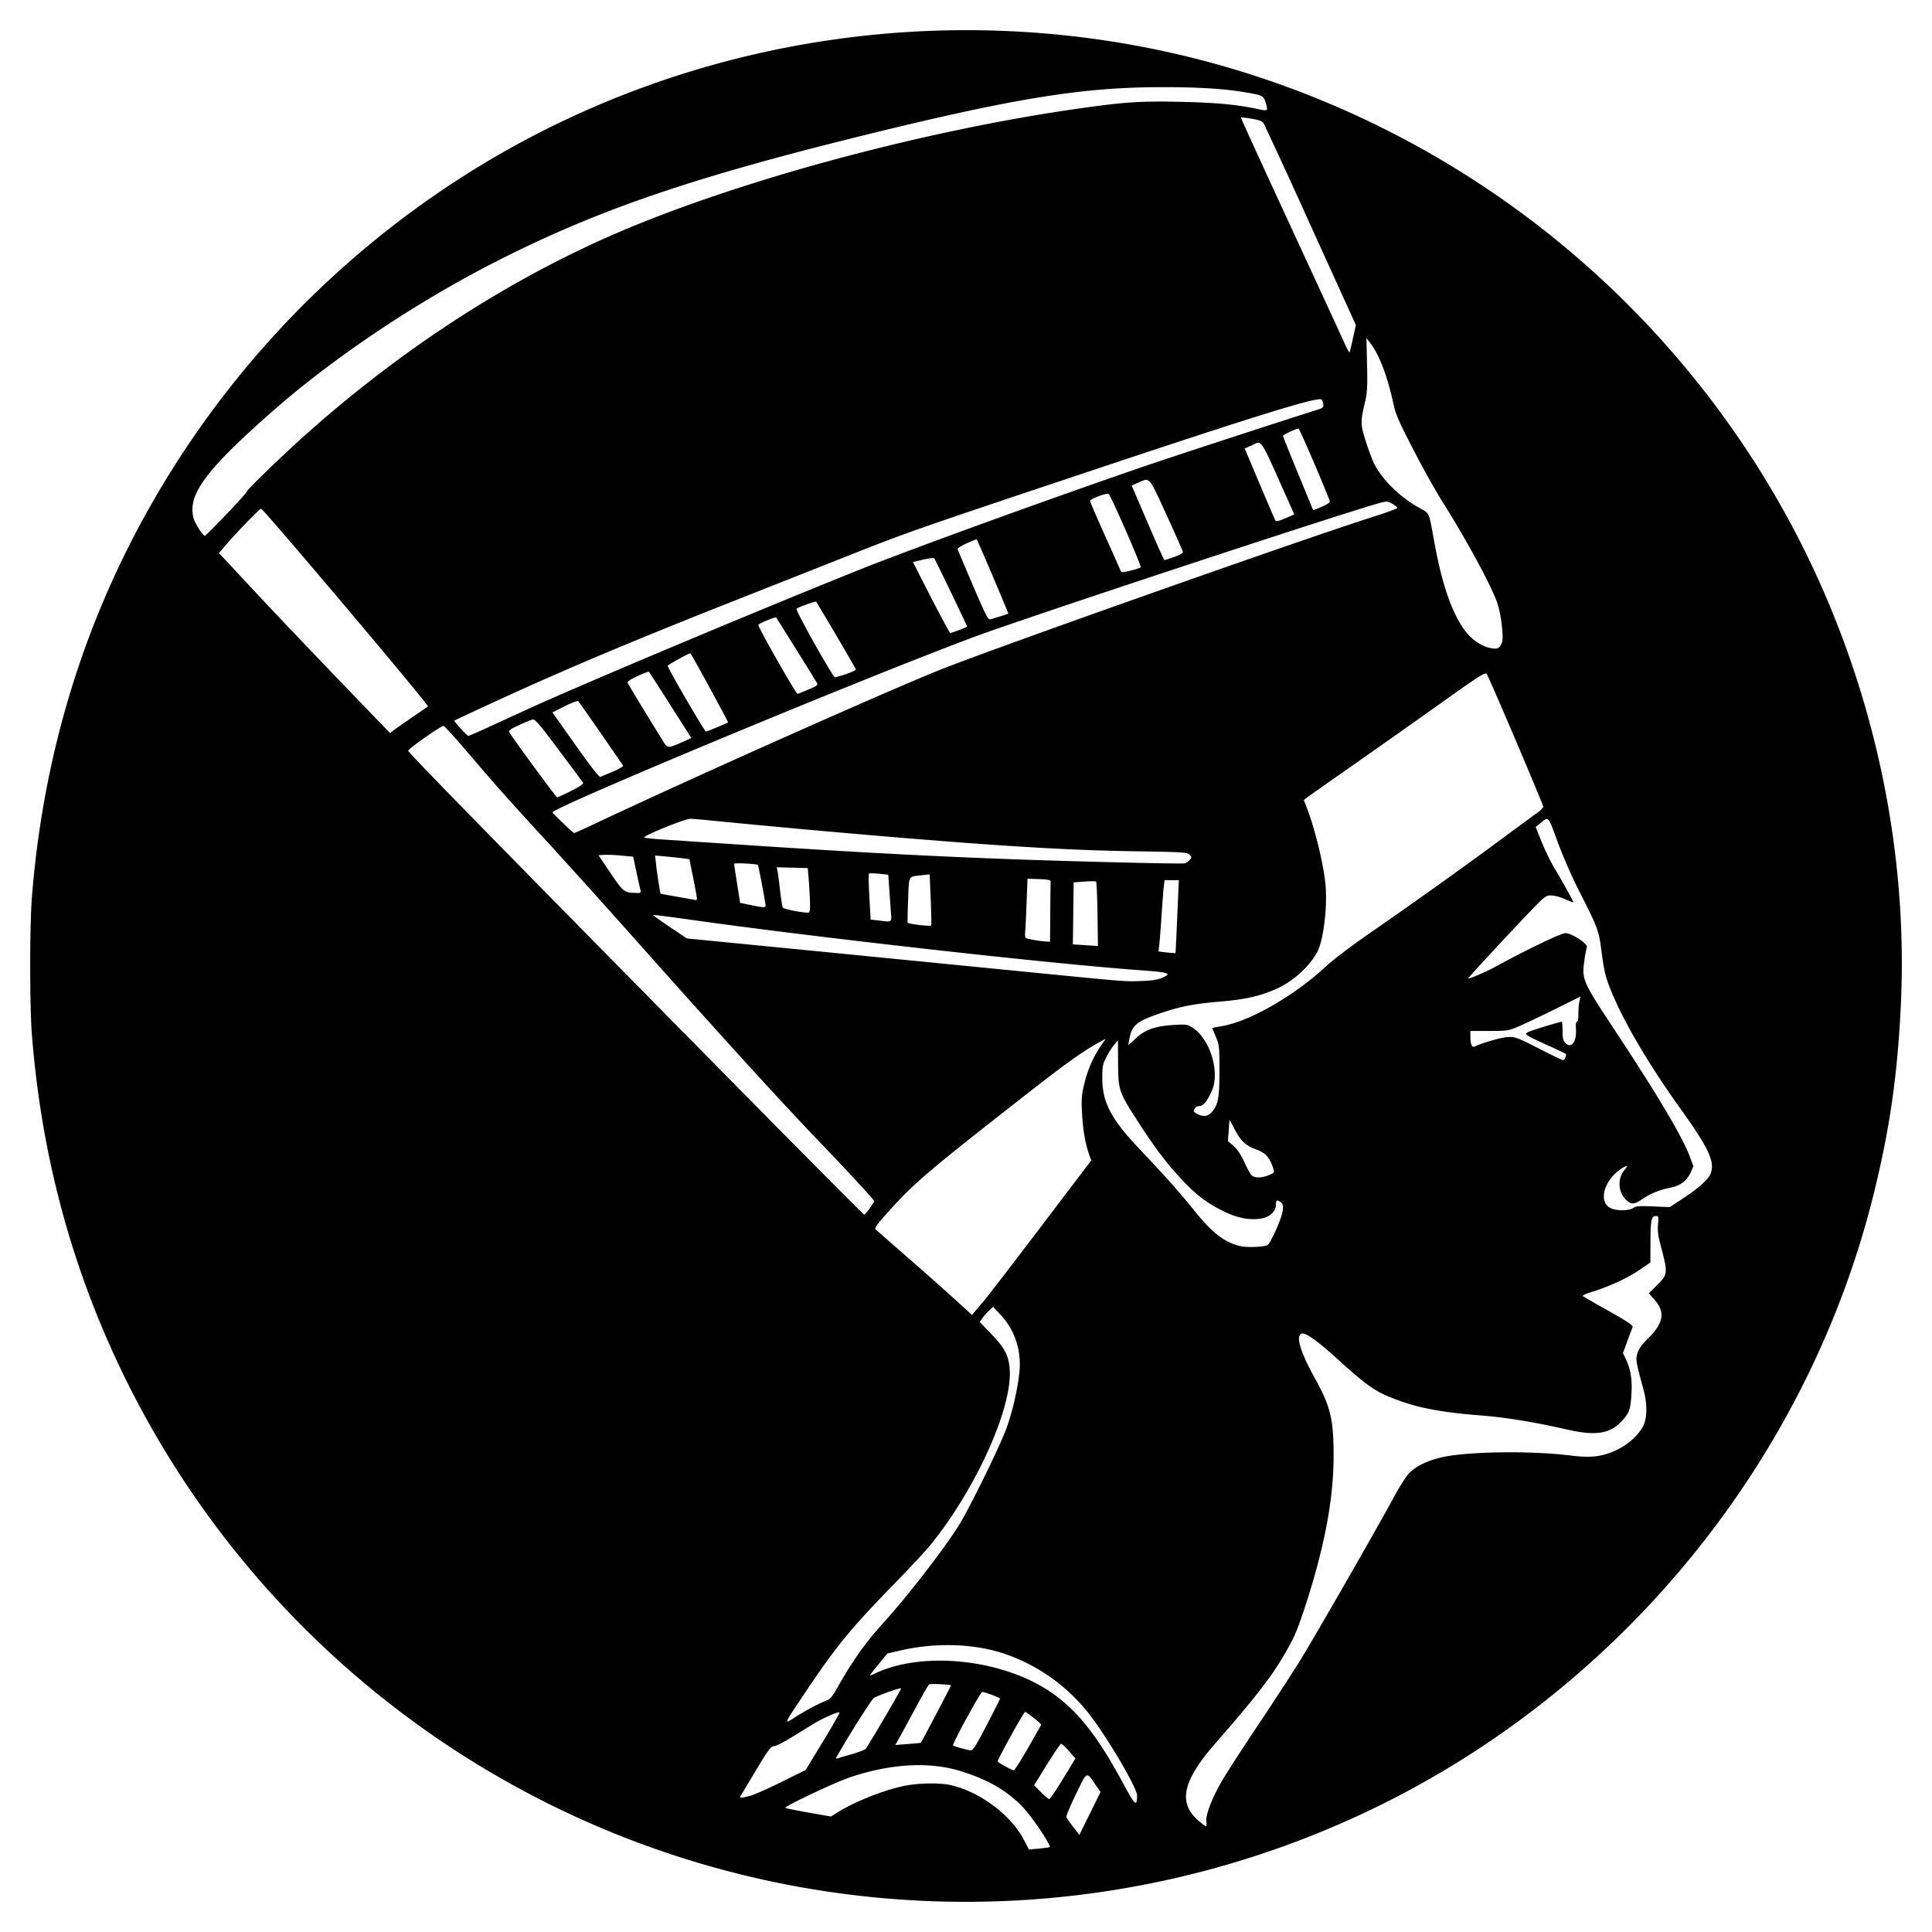 <svg xmlns="http://www.w3.org/2000/svg" width="64" height="64"><path d="M30.332 62.955a30.959 30.959 0 0 1-15.556-5.171A31.073 31.073 0 0 1 3.243 43.64c-1.203-2.97-1.92-6.036-2.185-9.345-.077-.975-.077-3.616 0-4.592.436-5.453 2.154-10.444 5.129-14.899a31.215 31.215 0 0 1 9.891-9.418C23.402 1 32.328-.163 40.543 2.196A31.087 31.087 0 0 1 58.62 16.11c3.08 5.147 4.62 11.215 4.35 17.133-.109 2.358-.37 4.173-.913 6.355-2.17 8.704-8.215 16.186-16.31 20.188a31.035 31.035 0 0 1-15.415 3.17zm4.442-1.77c.05-.05-.567-.97-.863-1.29-.518-.556-1.147-.928-2.063-1.217-1.049-.331-2.346-.26-3.718.207-.484.164-2.16.959-2.114 1.002.017.015.363.086.77.158l.74.13.187-.118c.602-.38 1.603-.776 2.291-.907.452-.085 1.121-.095 1.469-.02.955.205 2.004.98 2.435 1.8l.177.337.335-.03c.184-.018.343-.04.354-.052zm1.505-2.081c-.294-.428-.263-.444-.64.336-.186.383-.327.723-.315.755.012.031.114.176.226.322l.204.266.352-.71.351-.711-.178-.258zm3.683 1.238c-.033-.2.181-.763.503-1.325.131-.228.66-1.048 1.177-1.822a116.14 116.14 0 0 0 1.376-2.107c.47-.753 2.621-4.497 3.156-5.495.18-.334.409-.693.51-.797.23-.238.656-.436 1.146-.536.9-.182 2.912-.203 4.2-.044.686.085 1.048.04 1.53-.186.388-.183.755-.525.89-.83.12-.273.116-.72-.012-1.188-.246-.9-.259-.976-.195-1.188.041-.138.151-.29.356-.492.51-.501.57-.866.213-1.272l-.191-.217.262-.262c.375-.375.376-.39.122-1.348-.077-.29-.1-.476-.081-.675.023-.261.02-.274-.083-.274-.139 0-.166.153-.168.946l-.002.592-.366.249c-.395.269-1.02.557-1.569.724-.189.057-.326.12-.304.138.022.019.408.242.86.496.66.372.813.476.787.54-.018.043-.097.252-.175.466l-.142.387.099.204c.155.321.212.68.183 1.15-.03.511-.069.622-.304.882-.394.438-.867.515-1.819.299-1.126-.256-2.038-.404-2.907-.472-1.243-.097-2.019-.243-2.739-.514-.722-.271-.95-.428-2.015-1.392-.618-.558-.998-.83-1.126-.805-.23.043-.069.6.433 1.502.51.914.614 1.358.61 2.584-.004 1.423-.306 3.01-.946 4.967-.263.803-.366 1.04-.7 1.608-.443.752-.962 1.419-2.252 2.893-1.09 1.246-1.263 1.968-.61 2.555.132.118.257.214.279.214.021 0 .027-.07.014-.155zm-2.293-.858c.006-.23-.891-1.773-1.515-2.608a6.017 6.017 0 0 0-2.778-2.057c-1.023-.373-2.355-.426-3.57-.14l-.412.096-.289.352c-.158.193-.288.36-.288.371 0 .011.08-.018.177-.065 1.55-.742 4.161-.478 5.756.583.911.606 1.58 1.438 2.453 3.056.4.743.457.792.466.412zm-2.453-.56l.408-.672-.217-.25c-.119-.139-.237-.245-.262-.236-.025.008-.236.32-.468.693l-.421.679.226.23c.125.127.25.23.276.228.027-.001.233-.304.458-.673zm-10.354.561c.13-.035.595-.242 1.032-.458l.795-.395.572-.94c.315-.516.561-.95.548-.963-.04-.04-.559.19-.887.392l-.744.457c-.24.148-.487.268-.547.268-.094 0-.19.132-.601.817l-.51.852c-.027.052.075.043.342-.03zm9.19-1.576c.233-.408.43-.756.437-.774.013-.03-.479-.425-.53-.425-.047 0-.939 1.614-.908 1.645.054.054.474.286.528.291.027.003.24-.329.473-.737zm-5.83.198c.234-.067.442-.147.462-.179.268-.418 1.183-1.983 1.167-1.998-.029-.03-.776.235-.906.32-.08.052-.934 1.408-1.25 1.986-.011.02.008.026.042.014.034-.012.252-.076.486-.143zm4.466-.964c.241-.465.438-.857.438-.872 0-.034-.5-.223-.59-.223-.058 0-1.004 1.738-.965 1.773.033.03.493.158.584.162.077.004.18-.16.533-.84zm-2.185.59c.03-.034 1.009-1.894 1-1.902-.038-.033-.683-.063-.724-.033-.028.02-.228.367-.444.77-.217.404-.457.847-.535.985l-.141.252.42-.033c.23-.018.421-.035.424-.038zm-3.495-1.232c.174-.088.364-.173.42-.19.064-.02.173-.155.28-.349.5-.898.948-1.534 1.541-2.187.815-.896 2.035-2.475 2.532-3.276.35-.566 1.333-2.573 1.56-3.185a8.644 8.644 0 0 0 .432-1.891c.06-.71-.16-1.367-.623-1.863l-.252-.27-.127.118c-.07.065-.17.178-.222.25l-.095.133.387.403c.447.465.574.71.607 1.17.091 1.279-1.126 3.97-2.636 5.829-.147.18-.704.777-1.238 1.325-1.41 1.447-1.882 2.025-2.935 3.6-.698 1.045-.687 1.016-.285.758.185-.119.48-.287.654-.375zm5.602-13.43c.12-.14.965-1.24 1.878-2.442l1.66-2.188-.071-.203c-.127-.365-.203-.809-.233-1.363-.025-.459-.014-.609.07-.956.112-.472.296-.897.543-1.26l.17-.25-.27.15c-.537.3-1.1.706-2.52 1.818-3.177 2.486-3.584 2.835-4.47 3.83-.342.383-.405.478-.353.526.035.033.5.44 1.034.905a114.9 114.9 0 0 1 1.56 1.383l.591.539.097-.117c.053-.065.194-.232.314-.372zm9.385-1.832c.116-.096.472-.906.497-1.13.02-.176.008-.231-.062-.282-.133-.097-.164-.079-.164.097 0 .196-.2.387-.452.434-.383.072-.787.004-1.227-.207-.569-.273-.928-.538-1.39-1.026-.534-.564-.91-1.057-1.48-1.938-.66-1.023-.673-1.06-.679-1.982l-.005-.746-.13.155a2.603 2.603 0 0 0-.26.415c-.116.231-.13.31-.128.71.006.787.296 1.336 1.228 2.32.893.943 1.344 1.45 1.842 2.07.566.706.97 1.018 1.485 1.147.227.058.841.033.925-.037zM28.81 40.027c.082-.115.15-.222.15-.238 0-.037-.864-.974-1.681-1.825-1.378-1.434-3.359-3.607-6.263-6.873a333.87 333.87 0 0 0-2.792-3.1c-1.43-1.556-1.74-1.904-2.683-3.01-.438-.514-.82-.935-.846-.935-.093 0-1.169.756-1.172.823-.002.06 2.618 2.74 10.53 10.764 2.496 2.532 4.554 4.603 4.573 4.603.018 0 .101-.094.184-.209zm25.29-.01c.093-.065.202-.073.662-.053l.552.024.45-.297c.501-.33.832-.627.901-.809.15-.395-.053-.836-.986-2.138-1.016-1.418-1.832-2.79-2.257-3.796-.236-.559-.28-.732-.378-1.493-.08-.623-.127-.749-.701-1.874a17.36 17.36 0 0 1-.743-1.687c-.326-.892-.293-.858-.591-.61l-.137.114.197.491c.109.27.3.661.424.869.272.453.624 1.089.624 1.126 0 .015-.12-.028-.266-.095a1.463 1.463 0 0 0-.45-.127c-.168-.004-.215.026-.514.326-.434.437-2.27 2.41-2.255 2.425.026.026.61-.226.913-.392.991-.545 2.168-1.11 2.31-1.11.212 0 .754.356.712.467a3.608 3.608 0 0 0-.081.432c-.09.632-.062.7.964 2.253 1.462 2.213 2.275 3.581 2.526 4.247l.12.323-.088.2c-.123.278-.332.439-.658.506-.386.08-.662.191-.952.386-.278.187-.366.187-.551.003a.738.738 0 0 1-.043-.958c.067-.079.107-.143.09-.143-.077 0-.3.15-.434.292-.4.426-.445.954-.092 1.108.206.09.598.084.733-.01zm-12.07-1.088c.162-.065.187-.093.162-.178-.124-.404-.254-.554-.584-.676-.341-.125-.496-.267-.695-.64l-.185-.347-.025.355-.026.355.187.165c.12.105.246.291.35.52.09.196.197.394.237.44.092.104.328.106.58.006zm-1.876-2.103c.202-.24.242-.47.242-1.37 0-.784-.006-.845-.121-1.117l-.121-.288.385-.072c.912-.173 2.376-1.023 3.385-1.967.222-.207.861-.692 1.421-1.079 1.377-.95 3.225-2.27 4.415-3.153.54-.4 1.067-.788 1.172-.86.105-.074.19-.163.19-.198 0-.073-1.785-4.264-1.87-4.391-.05-.074-.215.03-1.567.994-.831.592-2.13 1.508-2.884 2.035-.756.528-1.427 1-1.492 1.05l-.118.092.089.228c.285.733.58 1.96.633 2.627.058.728-.074 1.78-.27 2.165-.234.456-.776.96-1.294 1.203-.565.265-1.067.382-1.955.456-.809.068-1.282.158-1.875.357-.88.296-1.022.41-1.11.899l-.035.19.264-.242c.313-.286.64-.397 1.278-.434.389-.022.426-.016.604.102.57.377.897 1.465.625 2.079-.154.347-.284.507-.413.507a.197.197 0 0 0-.163.092c-.042.078-.03.105.08.164.212.114.369.093.505-.07zm11.704-1.8c.017-.055.024-.106.015-.115a15.384 15.384 0 0 0-.608-.286c-.804-.367-.808-.37-.578-.463.174-.069.993-.316 1.05-.316.013 0 .025.137.025.306 0 .247.019.325.098.404.195.195.374-.049.345-.471-.01-.15.002-.24.034-.24.031 0 .05-.1.048-.248a2.303 2.303 0 0 1 .032-.417l.036-.168-.782.388c-.43.214-.968.47-1.196.57-.41.179-.42.18-1.042.182l-.627.001v.166c.001.269.048.39.136.35.31-.14.895-.306 1.11-.315.238-.01.31.016 1.009.373.413.212.777.388.808.39.03.004.07-.038.087-.092zm-13.391-2.623c.38-.157.29-.19-.699-.263-3.042-.221-10.857-1.1-14.96-1.682-.636-.09-1.163-.157-1.172-.148-.008.009.239.187.55.396l.566.381 4.181.41 6.791.67c3.633.359 3.493.347 4.044.332.34-.009.561-.04.699-.096zm.503-1.41c.014-.319.039-.862.053-1.207l.027-.627h-.471l-.026.201c-.014.11-.047.542-.074.959-.027.416-.062.857-.076.979l-.027.221.158.02c.086.01.214.023.283.027l.125.007.028-.58zm-2.614-.71c-.008-.579-.03-1.065-.047-1.08-.018-.014-.192-.014-.388 0l-.355.027-.013 1.027-.013 1.027.274.018c.15.009.337.02.415.026l.142.009-.015-1.054zm-1.564-.059c.004-.534.009-.997.012-1.03.003-.041-.108-.063-.381-.072l-.386-.014-.03.795c-.016.437-.038.876-.048.975-.012.12.002.189.044.205.086.033.494.1.651.106l.13.006.008-.97zm-3.961-.434l-.035-.826-.267.03c-.453.052-.415-.017-.447.815-.016.408-.022.75-.013.759.044.043.763.127.779.09.01-.022.002-.413-.017-.868zm-1.323.375a424.6 424.6 0 0 1-.054-.778l-.029-.41-.306-.033c-.168-.018-.318-.02-.334-.005-.015.016-.01.364.014.775l.042.747.237.028c.503.06.46.092.43-.324zm-2.677-.32a17.21 17.21 0 0 0-.043-.733l-.03-.355-.515-.014-.515-.013.026.108c.014.06.052.347.084.639.033.292.075.556.095.588.032.052.688.181.844.166.052-.005.064-.088.054-.386zM25.36 30c-.002-.104-.232-1.324-.255-1.347-.04-.04-.787-.076-.787-.038 0 .02.045.32.1.665l.1.628.338.07c.435.091.504.094.503.022zm-2.273-.236c0-.033-.056-.34-.124-.682l-.125-.621-.219-.029c-.12-.015-.376-.042-.569-.06l-.35-.032.034.304c.019.166.059.451.09.633l.055.33.568.101.604.108c.02.004.036-.02.036-.052zm-1.877-.304a29.46 29.46 0 0 1-.134-.604l-.101-.477-.4-.037a4.75 4.75 0 0 0-.575-.024l-.174.014.4.591c.423.626.448.645.837.657.17.006.177 0 .147-.12zm18.195-.967c.076-.085.077-.096.002-.178-.074-.082-.205-.09-1.842-.116-2.133-.033-4.302-.162-8.156-.484a426.284 426.284 0 0 1-5.724-.521c-.36-.038-.728-.07-.815-.07-.192 0-1.607.576-1.523.62.032.017.26.043.508.059l2.202.146c4.334.292 7.36.45 10.537.55 2.31.072 4.554.121 4.65.1a.383.383 0 0 0 .161-.106zM19.66 27.309c3.045-1.442 9.616-4.372 11.477-5.119 1.77-.71 12.12-4.366 14.363-5.074.438-.139.793-.27.789-.294-.004-.023-.08-.084-.169-.135-.145-.083-.185-.086-.386-.033-1.073.282-11.743 3.804-13.46 4.443-3.685 1.372-13.97 5.652-13.97 5.814 0 .033.68.682.717.684.016.001.304-.128.639-.286zm-.738-1.11c.29-.146.416-.233.392-.272-.019-.032-.383-.522-.81-1.09-.686-.915-.786-1.028-.878-1a6.69 6.69 0 0 0-.45.191c-.26.119-.337.174-.308.223.13.222 1.555 2.162 1.587 2.162.022 0 .232-.096.467-.214zm1.381-.638c.212-.09.354-.175.336-.203a153.609 153.609 0 0 0-1.482-2.132c-.02-.021-.221.054-.447.167l-.41.207.183.258.765 1.08c.32.45.605.81.635.798.03-.012.22-.09.42-.175zm2.306-.981l.293-.131-.694-1.09a83.495 83.495 0 0 0-.712-1.107c-.01-.01-.178.053-.373.142-.237.108-.347.182-.331.226.018.052.636 1.068 1.193 1.963.13.208.15.208.624-.003zm-6.44-.486l1.247-.573c1.777-.816 7.674-3.295 11.14-4.682 1.595-.638 6.05-2.256 9.169-3.33 1.008-.346 3.97-1.316 5.938-1.944.16-.051.187-.078.173-.174a.35.35 0 0 0-.054-.154c-.104-.109-2.106.51-7.672 2.369-5.825 1.946-6.022 2.015-8.051 2.818l-3.504 1.386c-2.934 1.158-4.765 1.916-6.749 2.794-.848.375-2.721 1.239-2.755 1.27-.02.018.424.504.46.504.022 0 .319-.128.659-.284zm-2.483-.355c.26-.179.482-.33.491-.338.048-.035-5.452-6.55-5.53-6.55-.046 0-.841.82-1.16 1.197l-.233.275.188.199.824.885c.7.755 2.074 2.199 3.639 3.823l1.014 1.053.147-.11c.08-.06.36-.255.62-.434zm10.066.354c.19-.079.355-.152.366-.162.014-.014-1.182-2.211-1.247-2.29-.016-.02-.725.368-.752.412-.025.04 1.221 2.183 1.27 2.183.009 0 .172-.065.363-.143zm3.038-1.256c.266-.11.31-.144.274-.211-.044-.083-1.327-2.14-1.352-2.17-.027-.031-.59.204-.59.246 0 .097 1.256 2.304 1.3 2.286l.368-.151zm1.248-.511c.18-.061.323-.13.316-.154a105.327 105.327 0 0 0-1.317-2.24c-.022-.022-.597.182-.65.232-.048.043 1.2 2.27 1.272 2.272.028 0 .198-.05.379-.11zm21.686-.977c.062-.119.066-.217.028-.604a4.119 4.119 0 0 0-.147-.758c-.203-.59-1.06-2.168-1.843-3.397a28.81 28.81 0 0 1-.923-1.658c-.522-1.007-.602-1.193-.692-1.609-.191-.88-.476-1.613-.772-1.983l-.11-.138.02.872c.017.698.005.937-.057 1.203-.167.704-.165.777.022 1.36.095.293.217.619.27.724.287.553.849 1.1 1.509 1.47.336.188.296.093.49 1.156.258 1.415.598 2.375 1.04 2.941.256.328.635.548.963.558.098.003.147-.03.202-.137zm-17.95-.478c.145-.054.263-.105.263-.115 0-.03-1.056-2.223-1.089-2.261-.017-.02-.183 0-.37.044l-.337.08.602 1.175c.331.645.617 1.174.636 1.175.018 0 .151-.044.296-.098zm1.376-.458c.13-.04.243-.08.252-.085.012-.01-1.023-2.443-1.05-2.466a3.48 3.48 0 0 0-.33.137c-.184.083-.312.168-.3.2.012.03.241.57.51 1.2.44 1.027.5 1.14.585 1.115.053-.015.203-.061.333-.101zm4.636-1.621c.036-.036-.956-2.31-1.06-2.428-.043-.05-.616.161-.616.228 0 .03.215.53.478 1.115.263.583.496 1.107.518 1.164.04.101.045.102.339.033.164-.038.317-.089.34-.112zm1.106-.34c.163-.057.296-.127.296-.156 0-.029-.244-.584-.543-1.234-.602-1.312-.544-1.247-.952-1.067l-.204.09.53 1.234c.291.678.54 1.234.553 1.235.013.001.157-.045.32-.102zM7.506 17.031c.378-.396.682-.735.676-.753-.013-.044 1.138-1.158 1.918-1.856 3.23-2.89 6.847-5.223 10.498-6.773 4.066-1.724 10.045-3.327 15.11-4.05 1.555-.221 2.073-.256 3.424-.225 1.16.026 1.824.088 2.53.237.35.074.35.074.263-.216-.067-.224-.11-.244-.7-.341-.73-.12-1.513-.167-2.748-.167-2.632 0-4.922.373-10.015 1.633-5.626 1.392-8.715 2.456-12.029 4.144-2.642 1.345-5.386 3.183-7.411 4.965-2.214 1.947-2.817 2.765-2.61 3.536.048.177.31.586.376.585.017 0 .34-.324.718-.72zm35.164.098l.205-.09-.09-.2c-1.116-2.494-.951-2.241-1.346-2.072l-.207.089.492 1.166c.271.641.506 1.187.521 1.212.032.052.12.03.425-.105zm1.134-.35c.191-.085.263-.14.244-.19-.266-.693-1-2.39-1.033-2.39-.087 0-.512.202-.512.243 0 .023.204.534.453 1.136.249.602.472 1.145.496 1.207.024.062.051.113.062.113.01 0 .14-.054.29-.12zm1.017-5.585l.094-.426-1.495-3.29a233.064 233.064 0 0 0-1.557-3.39c-.047-.074-.148-.112-.405-.155a2.228 2.228 0 0 0-.354-.043c-.007.008.741 1.643 1.663 3.635.921 1.992 1.731 3.75 1.8 3.905.07.157.134.263.143.237.01-.026.06-.239.111-.473z"/></svg>